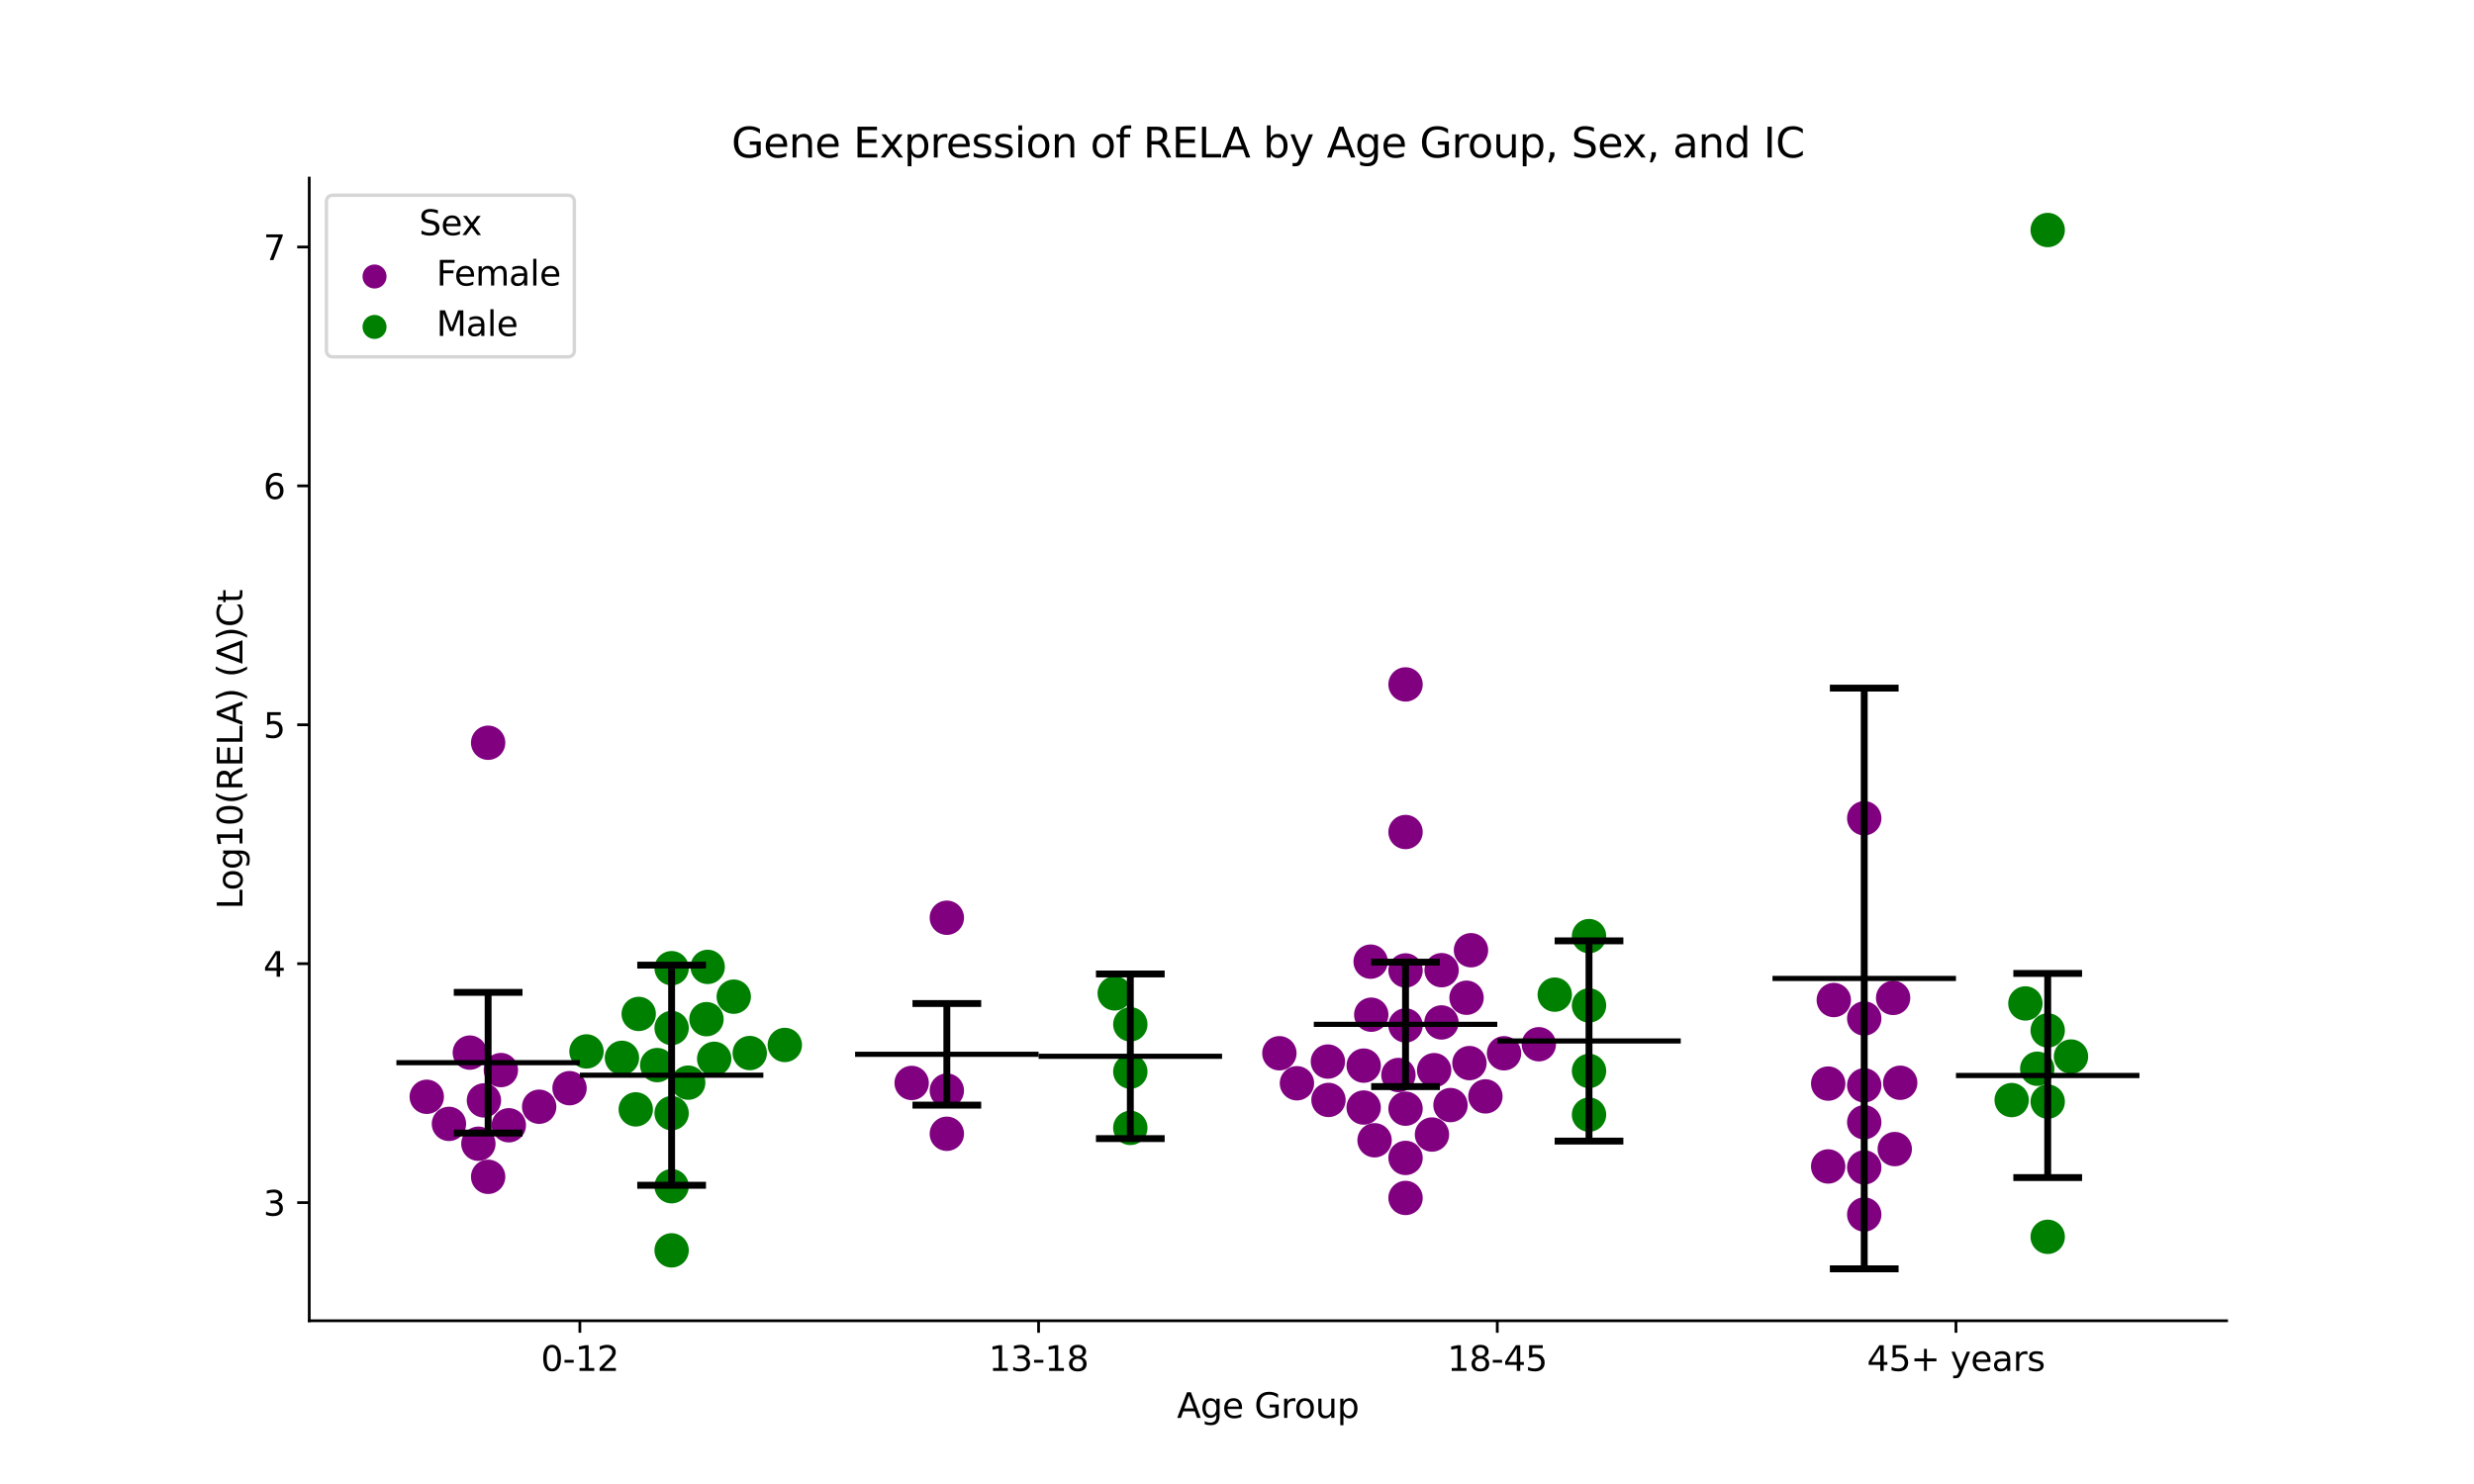 <?xml version="1.0" encoding="utf-8" standalone="no"?>
<!DOCTYPE svg PUBLIC "-//W3C//DTD SVG 1.1//EN"
  "http://www.w3.org/Graphics/SVG/1.1/DTD/svg11.dtd">
<svg xmlns:xlink="http://www.w3.org/1999/xlink" width="720pt" height="432pt" viewBox="0 0 720 432" xmlns="http://www.w3.org/2000/svg" version="1.1">
 <defs>
  <style type="text/css">*{stroke-linejoin: round; stroke-linecap: butt}</style>
 </defs>
 <g id="figure_1">
  <g id="patch_1">
   <path d="M 0 432 
L 720 432 
L 720 0 
L 0 0 
z
" style="fill: #ffffff"/>
  </g>
  <g id="axes_1">
   <g id="patch_2">
    <path d="M 90 384.48 
L 648 384.48 
L 648 51.84 
L 90 51.84 
z
" style="fill: #ffffff"/>
   </g>
   <g id="PathCollection_1">
    <defs>
     <path id="C0_0_d3549aa24e" d="M 0 5 
C 1.326 5 2.598 4.473 3.536 3.536 
C 4.473 2.598 5 1.326 5 -0 
C 5 -1.326 4.473 -2.598 3.536 -3.536 
C 2.598 -4.473 1.326 -5 0 -5 
C -1.326 -5 -2.598 -4.473 -3.536 -3.536 
C -4.473 -2.598 -5 -1.326 -5 0 
C -5 1.326 -4.473 2.598 -3.536 3.536 
C -2.598 4.473 -1.326 5 0 5 
z
"/>
    </defs>
    <g clip-path="url(#pdb9c1fa9a7)">
     <use xlink:href="#C0_0_d3549aa24e" x="165.75" y="316.772" style="fill: #800080"/>
    </g>
    <g clip-path="url(#pdb9c1fa9a7)">
     <use xlink:href="#C0_0_d3549aa24e" x="145.77" y="311.506" style="fill: #800080"/>
    </g>
    <g clip-path="url(#pdb9c1fa9a7)">
     <use xlink:href="#C0_0_d3549aa24e" x="139.222" y="332.949" style="fill: #800080"/>
    </g>
    <g clip-path="url(#pdb9c1fa9a7)">
     <use xlink:href="#C0_0_d3549aa24e" x="156.913" y="322.173" style="fill: #800080"/>
    </g>
    <g clip-path="url(#pdb9c1fa9a7)">
     <use xlink:href="#C0_0_d3549aa24e" x="148.077" y="327.575" style="fill: #800080"/>
    </g>
    <g clip-path="url(#pdb9c1fa9a7)">
     <use xlink:href="#C0_0_d3549aa24e" x="130.654" y="327.167" style="fill: #800080"/>
    </g>
    <g clip-path="url(#pdb9c1fa9a7)">
     <use xlink:href="#C0_0_d3549aa24e" x="142.062" y="216.216" style="fill: #800080"/>
    </g>
    <g clip-path="url(#pdb9c1fa9a7)">
     <use xlink:href="#C0_0_d3549aa24e" x="136.727" y="306.424" style="fill: #800080"/>
    </g>
    <g clip-path="url(#pdb9c1fa9a7)">
     <use xlink:href="#C0_0_d3549aa24e" x="142.062" y="342.576" style="fill: #800080"/>
    </g>
    <g clip-path="url(#pdb9c1fa9a7)">
     <use xlink:href="#C0_0_d3549aa24e" x="140.836" y="320.333" style="fill: #800080"/>
    </g>
    <g clip-path="url(#pdb9c1fa9a7)">
     <use xlink:href="#C0_0_d3549aa24e" x="124.198" y="319.281" style="fill: #800080"/>
    </g>
   </g>
   <g id="PathCollection_2">
    <defs>
     <path id="C1_0_2bdab59762" d="M 0 5 
C 1.326 5 2.598 4.473 3.536 3.536 
C 4.473 2.598 5 1.326 5 -0 
C 5 -1.326 4.473 -2.598 3.536 -3.536 
C 2.598 -4.473 1.326 -5 0 -5 
C -1.326 -5 -2.598 -4.473 -3.536 -3.536 
C -4.473 -2.598 -5 -1.326 -5 0 
C -5 1.326 -4.473 2.598 -3.536 3.536 
C -2.598 4.473 -1.326 5 0 5 
z
"/>
    </defs>
    <g clip-path="url(#pdb9c1fa9a7)">
     <use xlink:href="#C1_0_2bdab59762" x="218.199" y="306.55" style="fill: #008000"/>
    </g>
    <g clip-path="url(#pdb9c1fa9a7)">
     <use xlink:href="#C1_0_2bdab59762" x="205.606" y="296.686" style="fill: #008000"/>
    </g>
    <g clip-path="url(#pdb9c1fa9a7)">
     <use xlink:href="#C1_0_2bdab59762" x="195.459" y="345.312" style="fill: #008000"/>
    </g>
    <g clip-path="url(#pdb9c1fa9a7)">
     <use xlink:href="#C1_0_2bdab59762" x="195.459" y="324.048" style="fill: #008000"/>
    </g>
    <g clip-path="url(#pdb9c1fa9a7)">
     <use xlink:href="#C1_0_2bdab59762" x="200.287" y="315.167" style="fill: #008000"/>
    </g>
    <g clip-path="url(#pdb9c1fa9a7)">
     <use xlink:href="#C1_0_2bdab59762" x="205.952" y="281.47" style="fill: #008000"/>
    </g>
    <g clip-path="url(#pdb9c1fa9a7)">
     <use xlink:href="#C1_0_2bdab59762" x="207.848" y="308.228" style="fill: #008000"/>
    </g>
    <g clip-path="url(#pdb9c1fa9a7)">
     <use xlink:href="#C1_0_2bdab59762" x="195.459" y="281.849" style="fill: #008000"/>
    </g>
    <g clip-path="url(#pdb9c1fa9a7)">
     <use xlink:href="#C1_0_2bdab59762" x="195.459" y="363.986" style="fill: #008000"/>
    </g>
    <g clip-path="url(#pdb9c1fa9a7)">
     <use xlink:href="#C1_0_2bdab59762" x="213.541" y="290.138" style="fill: #008000"/>
    </g>
    <g clip-path="url(#pdb9c1fa9a7)">
     <use xlink:href="#C1_0_2bdab59762" x="185.023" y="322.946" style="fill: #008000"/>
    </g>
    <g clip-path="url(#pdb9c1fa9a7)">
     <use xlink:href="#C1_0_2bdab59762" x="185.882" y="295.162" style="fill: #008000"/>
    </g>
    <g clip-path="url(#pdb9c1fa9a7)">
     <use xlink:href="#C1_0_2bdab59762" x="191.263" y="310.056" style="fill: #008000"/>
    </g>
    <g clip-path="url(#pdb9c1fa9a7)">
     <use xlink:href="#C1_0_2bdab59762" x="228.404" y="304.196" style="fill: #008000"/>
    </g>
    <g clip-path="url(#pdb9c1fa9a7)">
     <use xlink:href="#C1_0_2bdab59762" x="195.459" y="299.26" style="fill: #008000"/>
    </g>
    <g clip-path="url(#pdb9c1fa9a7)">
     <use xlink:href="#C1_0_2bdab59762" x="181" y="307.941" style="fill: #008000"/>
    </g>
    <g clip-path="url(#pdb9c1fa9a7)">
     <use xlink:href="#C1_0_2bdab59762" x="170.684" y="306.079" style="fill: #008000"/>
    </g>
   </g>
   <g id="PathCollection_3">
    <defs>
     <path id="C2_0_cf6d62b560" d="M 0 5 
C 1.326 5 2.598 4.473 3.536 3.536 
C 4.473 2.598 5 1.326 5 -0 
C 5 -1.326 4.473 -2.598 3.536 -3.536 
C 2.598 -4.473 1.326 -5 0 -5 
C -1.326 -5 -2.598 -4.473 -3.536 -3.536 
C -4.473 -2.598 -5 -1.326 -5 0 
C -5 1.326 -4.473 2.598 -3.536 3.536 
C -2.598 4.473 -1.326 5 0 5 
z
"/>
    </defs>
    <g clip-path="url(#pdb9c1fa9a7)">
     <use xlink:href="#C2_0_cf6d62b560" x="275.555" y="330.052" style="fill: #800080"/>
    </g>
    <g clip-path="url(#pdb9c1fa9a7)">
     <use xlink:href="#C2_0_cf6d62b560" x="265.318" y="315.255" style="fill: #800080"/>
    </g>
    <g clip-path="url(#pdb9c1fa9a7)">
     <use xlink:href="#C2_0_cf6d62b560" x="275.555" y="267.161" style="fill: #800080"/>
    </g>
    <g clip-path="url(#pdb9c1fa9a7)">
     <use xlink:href="#C2_0_cf6d62b560" x="275.555" y="317.478" style="fill: #800080"/>
    </g>
   </g>
   <g id="PathCollection_4">
    <defs>
     <path id="C3_0_934d77b784" d="M 0 5 
C 1.326 5 2.598 4.473 3.536 3.536 
C 4.473 2.598 5 1.326 5 -0 
C 5 -1.326 4.473 -2.598 3.536 -3.536 
C 2.598 -4.473 1.326 -5 0 -5 
C -1.326 -5 -2.598 -4.473 -3.536 -3.536 
C -4.473 -2.598 -5 -1.326 -5 0 
C -5 1.326 -4.473 2.598 -3.536 3.536 
C -2.598 4.473 -1.326 5 0 5 
z
"/>
    </defs>
    <g clip-path="url(#pdb9c1fa9a7)">
     <use xlink:href="#C3_0_934d77b784" x="328.952" y="328.337" style="fill: #008000"/>
    </g>
    <g clip-path="url(#pdb9c1fa9a7)">
     <use xlink:href="#C3_0_934d77b784" x="328.952" y="311.958" style="fill: #008000"/>
    </g>
    <g clip-path="url(#pdb9c1fa9a7)">
     <use xlink:href="#C3_0_934d77b784" x="324.413" y="289.175" style="fill: #008000"/>
    </g>
    <g clip-path="url(#pdb9c1fa9a7)">
     <use xlink:href="#C3_0_934d77b784" x="328.952" y="298.192" style="fill: #008000"/>
    </g>
   </g>
   <g id="PathCollection_5">
    <defs>
     <path id="C4_0_4a7f55fa44" d="M 0 5 
C 1.326 5 2.598 4.473 3.536 3.536 
C 4.473 2.598 5 1.326 5 -0 
C 5 -1.326 4.473 -2.598 3.536 -3.536 
C 2.598 -4.473 1.326 -5 0 -5 
C -1.326 -5 -2.598 -4.473 -3.536 -3.536 
C -4.473 -2.598 -5 -1.326 -5 0 
C -5 1.326 -4.473 2.598 -3.536 3.536 
C -2.598 4.473 -1.326 5 0 5 
z
"/>
    </defs>
    <g clip-path="url(#pdb9c1fa9a7)">
     <use xlink:href="#C4_0_4a7f55fa44" x="417.372" y="311.533" style="fill: #800080"/>
    </g>
    <g clip-path="url(#pdb9c1fa9a7)">
     <use xlink:href="#C4_0_4a7f55fa44" x="419.508" y="297.638" style="fill: #800080"/>
    </g>
    <g clip-path="url(#pdb9c1fa9a7)">
     <use xlink:href="#C4_0_4a7f55fa44" x="427.647" y="309.474" style="fill: #800080"/>
    </g>
    <g clip-path="url(#pdb9c1fa9a7)">
     <use xlink:href="#C4_0_4a7f55fa44" x="428.098" y="276.62" style="fill: #800080"/>
    </g>
    <g clip-path="url(#pdb9c1fa9a7)">
     <use xlink:href="#C4_0_4a7f55fa44" x="426.805" y="290.447" style="fill: #800080"/>
    </g>
    <g clip-path="url(#pdb9c1fa9a7)">
     <use xlink:href="#C4_0_4a7f55fa44" x="409.048" y="282.502" style="fill: #800080"/>
    </g>
    <g clip-path="url(#pdb9c1fa9a7)">
     <use xlink:href="#C4_0_4a7f55fa44" x="398.898" y="279.943" style="fill: #800080"/>
    </g>
    <g clip-path="url(#pdb9c1fa9a7)">
     <use xlink:href="#C4_0_4a7f55fa44" x="447.84" y="303.989" style="fill: #800080"/>
    </g>
    <g clip-path="url(#pdb9c1fa9a7)">
     <use xlink:href="#C4_0_4a7f55fa44" x="399.074" y="295.383" style="fill: #800080"/>
    </g>
    <g clip-path="url(#pdb9c1fa9a7)">
     <use xlink:href="#C4_0_4a7f55fa44" x="409.048" y="298.51" style="fill: #800080"/>
    </g>
    <g clip-path="url(#pdb9c1fa9a7)">
     <use xlink:href="#C4_0_4a7f55fa44" x="419.548" y="282.425" style="fill: #800080"/>
    </g>
    <g clip-path="url(#pdb9c1fa9a7)">
     <use xlink:href="#C4_0_4a7f55fa44" x="437.709" y="306.615" style="fill: #800080"/>
    </g>
    <g clip-path="url(#pdb9c1fa9a7)">
     <use xlink:href="#C4_0_4a7f55fa44" x="416.74" y="330.271" style="fill: #800080"/>
    </g>
    <g clip-path="url(#pdb9c1fa9a7)">
     <use xlink:href="#C4_0_4a7f55fa44" x="386.623" y="320.198" style="fill: #800080"/>
    </g>
    <g clip-path="url(#pdb9c1fa9a7)">
     <use xlink:href="#C4_0_4a7f55fa44" x="372.334" y="306.609" style="fill: #800080"/>
    </g>
    <g clip-path="url(#pdb9c1fa9a7)">
     <use xlink:href="#C4_0_4a7f55fa44" x="409.048" y="348.728" style="fill: #800080"/>
    </g>
    <g clip-path="url(#pdb9c1fa9a7)">
     <use xlink:href="#C4_0_4a7f55fa44" x="422.134" y="321.692" style="fill: #800080"/>
    </g>
    <g clip-path="url(#pdb9c1fa9a7)">
     <use xlink:href="#C4_0_4a7f55fa44" x="400.037" y="331.944" style="fill: #800080"/>
    </g>
    <g clip-path="url(#pdb9c1fa9a7)">
     <use xlink:href="#C4_0_4a7f55fa44" x="377.442" y="315.346" style="fill: #800080"/>
    </g>
    <g clip-path="url(#pdb9c1fa9a7)">
     <use xlink:href="#C4_0_4a7f55fa44" x="396.876" y="310.21" style="fill: #800080"/>
    </g>
    <g clip-path="url(#pdb9c1fa9a7)">
     <use xlink:href="#C4_0_4a7f55fa44" x="409.048" y="242.206" style="fill: #800080"/>
    </g>
    <g clip-path="url(#pdb9c1fa9a7)">
     <use xlink:href="#C4_0_4a7f55fa44" x="409.048" y="322.746" style="fill: #800080"/>
    </g>
    <g clip-path="url(#pdb9c1fa9a7)">
     <use xlink:href="#C4_0_4a7f55fa44" x="406.977" y="312.942" style="fill: #800080"/>
    </g>
    <g clip-path="url(#pdb9c1fa9a7)">
     <use xlink:href="#C4_0_4a7f55fa44" x="409.048" y="337.078" style="fill: #800080"/>
    </g>
    <g clip-path="url(#pdb9c1fa9a7)">
     <use xlink:href="#C4_0_4a7f55fa44" x="386.45" y="309.029" style="fill: #800080"/>
    </g>
    <g clip-path="url(#pdb9c1fa9a7)">
     <use xlink:href="#C4_0_4a7f55fa44" x="396.863" y="322.412" style="fill: #800080"/>
    </g>
    <g clip-path="url(#pdb9c1fa9a7)">
     <use xlink:href="#C4_0_4a7f55fa44" x="432.293" y="319.163" style="fill: #800080"/>
    </g>
    <g clip-path="url(#pdb9c1fa9a7)">
     <use xlink:href="#C4_0_4a7f55fa44" x="409.048" y="199.238" style="fill: #800080"/>
    </g>
   </g>
   <g id="PathCollection_6">
    <defs>
     <path id="C5_0_2d52d468bc" d="M 0 5 
C 1.326 5 2.598 4.473 3.536 3.536 
C 4.473 2.598 5 1.326 5 -0 
C 5 -1.326 4.473 -2.598 3.536 -3.536 
C 2.598 -4.473 1.326 -5 0 -5 
C -1.326 -5 -2.598 -4.473 -3.536 -3.536 
C -4.473 -2.598 -5 -1.326 -5 0 
C -5 1.326 -4.473 2.598 -3.536 3.536 
C -2.598 4.473 -1.326 5 0 5 
z
"/>
    </defs>
    <g clip-path="url(#pdb9c1fa9a7)">
     <use xlink:href="#C5_0_2d52d468bc" x="452.478" y="289.546" style="fill: #008000"/>
    </g>
    <g clip-path="url(#pdb9c1fa9a7)">
     <use xlink:href="#C5_0_2d52d468bc" x="462.445" y="324.482" style="fill: #008000"/>
    </g>
    <g clip-path="url(#pdb9c1fa9a7)">
     <use xlink:href="#C5_0_2d52d468bc" x="462.445" y="292.69" style="fill: #008000"/>
    </g>
    <g clip-path="url(#pdb9c1fa9a7)">
     <use xlink:href="#C5_0_2d52d468bc" x="462.445" y="311.761" style="fill: #008000"/>
    </g>
    <g clip-path="url(#pdb9c1fa9a7)">
     <use xlink:href="#C5_0_2d52d468bc" x="462.445" y="272.505" style="fill: #008000"/>
    </g>
   </g>
   <g id="PathCollection_7">
    <defs>
     <path id="C6_0_60f9e2c5bb" d="M 0 5 
C 1.326 5 2.598 4.473 3.536 3.536 
C 4.473 2.598 5 1.326 5 -0 
C 5 -1.326 4.473 -2.598 3.536 -3.536 
C 2.598 -4.473 1.326 -5 0 -5 
C -1.326 -5 -2.598 -4.473 -3.536 -3.536 
C -4.473 -2.598 -5 -1.326 -5 0 
C -5 1.326 -4.473 2.598 -3.536 3.536 
C -2.598 4.473 -1.326 5 0 5 
z
"/>
    </defs>
    <g clip-path="url(#pdb9c1fa9a7)">
     <use xlink:href="#C6_0_60f9e2c5bb" x="553.011" y="315.199" style="fill: #800080"/>
    </g>
    <g clip-path="url(#pdb9c1fa9a7)">
     <use xlink:href="#C6_0_60f9e2c5bb" x="542.541" y="326.697" style="fill: #800080"/>
    </g>
    <g clip-path="url(#pdb9c1fa9a7)">
     <use xlink:href="#C6_0_60f9e2c5bb" x="542.541" y="296.482" style="fill: #800080"/>
    </g>
    <g clip-path="url(#pdb9c1fa9a7)">
     <use xlink:href="#C6_0_60f9e2c5bb" x="550.95" y="290.494" style="fill: #800080"/>
    </g>
    <g clip-path="url(#pdb9c1fa9a7)">
     <use xlink:href="#C6_0_60f9e2c5bb" x="542.541" y="238.192" style="fill: #800080"/>
    </g>
    <g clip-path="url(#pdb9c1fa9a7)">
     <use xlink:href="#C6_0_60f9e2c5bb" x="542.541" y="315.947" style="fill: #800080"/>
    </g>
    <g clip-path="url(#pdb9c1fa9a7)">
     <use xlink:href="#C6_0_60f9e2c5bb" x="542.541" y="339.835" style="fill: #800080"/>
    </g>
    <g clip-path="url(#pdb9c1fa9a7)">
     <use xlink:href="#C6_0_60f9e2c5bb" x="532.045" y="339.559" style="fill: #800080"/>
    </g>
    <g clip-path="url(#pdb9c1fa9a7)">
     <use xlink:href="#C6_0_60f9e2c5bb" x="551.425" y="334.505" style="fill: #800080"/>
    </g>
    <g clip-path="url(#pdb9c1fa9a7)">
     <use xlink:href="#C6_0_60f9e2c5bb" x="542.541" y="353.55" style="fill: #800080"/>
    </g>
    <g clip-path="url(#pdb9c1fa9a7)">
     <use xlink:href="#C6_0_60f9e2c5bb" x="532.054" y="315.439" style="fill: #800080"/>
    </g>
    <g clip-path="url(#pdb9c1fa9a7)">
     <use xlink:href="#C6_0_60f9e2c5bb" x="533.682" y="291.113" style="fill: #800080"/>
    </g>
   </g>
   <g id="PathCollection_8">
    <defs>
     <path id="C7_0_7514f54964" d="M 0 5 
C 1.326 5 2.598 4.473 3.536 3.536 
C 4.473 2.598 5 1.326 5 -0 
C 5 -1.326 4.473 -2.598 3.536 -3.536 
C 2.598 -4.473 1.326 -5 0 -5 
C -1.326 -5 -2.598 -4.473 -3.536 -3.536 
C -4.473 -2.598 -5 -1.326 -5 0 
C -5 1.326 -4.473 2.598 -3.536 3.536 
C -2.598 4.473 -1.326 5 0 5 
z
"/>
    </defs>
    <g clip-path="url(#pdb9c1fa9a7)">
     <use xlink:href="#C7_0_7514f54964" x="595.938" y="360.047" style="fill: #008000"/>
    </g>
    <g clip-path="url(#pdb9c1fa9a7)">
     <use xlink:href="#C7_0_7514f54964" x="585.448" y="320.239" style="fill: #008000"/>
    </g>
    <g clip-path="url(#pdb9c1fa9a7)">
     <use xlink:href="#C7_0_7514f54964" x="592.896" y="311.118" style="fill: #008000"/>
    </g>
    <g clip-path="url(#pdb9c1fa9a7)">
     <use xlink:href="#C7_0_7514f54964" x="595.938" y="320.689" style="fill: #008000"/>
    </g>
    <g clip-path="url(#pdb9c1fa9a7)">
     <use xlink:href="#C7_0_7514f54964" x="589.441" y="292.106" style="fill: #008000"/>
    </g>
    <g clip-path="url(#pdb9c1fa9a7)">
     <use xlink:href="#C7_0_7514f54964" x="595.938" y="299.962" style="fill: #008000"/>
    </g>
    <g clip-path="url(#pdb9c1fa9a7)">
     <use xlink:href="#C7_0_7514f54964" x="595.938" y="66.96" style="fill: #008000"/>
    </g>
    <g clip-path="url(#pdb9c1fa9a7)">
     <use xlink:href="#C7_0_7514f54964" x="602.711" y="307.567" style="fill: #008000"/>
    </g>
   </g>
   <g id="PathCollection_9"/>
   <g id="PathCollection_10"/>
   <g id="matplotlib.axis_1">
    <g id="xtick_1">
     <g id="line2d_1">
      <defs>
       <path id="mae1b77e6b1" d="M 0 0 
L 0 3.5 
" style="stroke: #000000; stroke-width: 0.8"/>
      </defs>
      <g>
       <use xlink:href="#mae1b77e6b1" x="168.761" y="384.48" style="stroke: #000000; stroke-width: 0.8"/>
      </g>
     </g>
     <g id="text_1">
      <!-- 0-12 -->
      <g transform="translate(157.413 399.078) scale(0.1 -0.1)">
       <defs>
        <path id="DejaVuSans-30" d="M 2034 4250 
Q 1547 4250 1301 3770 
Q 1056 3291 1056 2328 
Q 1056 1369 1301 889 
Q 1547 409 2034 409 
Q 2525 409 2770 889 
Q 3016 1369 3016 2328 
Q 3016 3291 2770 3770 
Q 2525 4250 2034 4250 
z
M 2034 4750 
Q 2819 4750 3233 4129 
Q 3647 3509 3647 2328 
Q 3647 1150 3233 529 
Q 2819 -91 2034 -91 
Q 1250 -91 836 529 
Q 422 1150 422 2328 
Q 422 3509 836 4129 
Q 1250 4750 2034 4750 
z
" transform="scale(0.016)"/>
        <path id="DejaVuSans-2d" d="M 313 2009 
L 1997 2009 
L 1997 1497 
L 313 1497 
L 313 2009 
z
" transform="scale(0.016)"/>
        <path id="DejaVuSans-31" d="M 794 531 
L 1825 531 
L 1825 4091 
L 703 3866 
L 703 4441 
L 1819 4666 
L 2450 4666 
L 2450 531 
L 3481 531 
L 3481 0 
L 794 0 
L 794 531 
z
" transform="scale(0.016)"/>
        <path id="DejaVuSans-32" d="M 1228 531 
L 3431 531 
L 3431 0 
L 469 0 
L 469 531 
Q 828 903 1448 1529 
Q 2069 2156 2228 2338 
Q 2531 2678 2651 2914 
Q 2772 3150 2772 3378 
Q 2772 3750 2511 3984 
Q 2250 4219 1831 4219 
Q 1534 4219 1204 4116 
Q 875 4013 500 3803 
L 500 4441 
Q 881 4594 1212 4672 
Q 1544 4750 1819 4750 
Q 2544 4750 2975 4387 
Q 3406 4025 3406 3419 
Q 3406 3131 3298 2873 
Q 3191 2616 2906 2266 
Q 2828 2175 2409 1742 
Q 1991 1309 1228 531 
z
" transform="scale(0.016)"/>
       </defs>
       <use xlink:href="#DejaVuSans-30"/>
       <use xlink:href="#DejaVuSans-2d" x="63.623"/>
       <use xlink:href="#DejaVuSans-31" x="99.707"/>
       <use xlink:href="#DejaVuSans-32" x="163.33"/>
      </g>
     </g>
    </g>
    <g id="xtick_2">
     <g id="line2d_2">
      <g>
       <use xlink:href="#mae1b77e6b1" x="302.254" y="384.48" style="stroke: #000000; stroke-width: 0.8"/>
      </g>
     </g>
     <g id="text_2">
      <!-- 13-18 -->
      <g transform="translate(287.725 399.078) scale(0.1 -0.1)">
       <defs>
        <path id="DejaVuSans-33" d="M 2597 2516 
Q 3050 2419 3304 2112 
Q 3559 1806 3559 1356 
Q 3559 666 3084 287 
Q 2609 -91 1734 -91 
Q 1441 -91 1130 -33 
Q 819 25 488 141 
L 488 750 
Q 750 597 1062 519 
Q 1375 441 1716 441 
Q 2309 441 2620 675 
Q 2931 909 2931 1356 
Q 2931 1769 2642 2001 
Q 2353 2234 1838 2234 
L 1294 2234 
L 1294 2753 
L 1863 2753 
Q 2328 2753 2575 2939 
Q 2822 3125 2822 3475 
Q 2822 3834 2567 4026 
Q 2313 4219 1838 4219 
Q 1578 4219 1281 4162 
Q 984 4106 628 3988 
L 628 4550 
Q 988 4650 1302 4700 
Q 1616 4750 1894 4750 
Q 2613 4750 3031 4423 
Q 3450 4097 3450 3541 
Q 3450 3153 3228 2886 
Q 3006 2619 2597 2516 
z
" transform="scale(0.016)"/>
        <path id="DejaVuSans-38" d="M 2034 2216 
Q 1584 2216 1326 1975 
Q 1069 1734 1069 1313 
Q 1069 891 1326 650 
Q 1584 409 2034 409 
Q 2484 409 2743 651 
Q 3003 894 3003 1313 
Q 3003 1734 2745 1975 
Q 2488 2216 2034 2216 
z
M 1403 2484 
Q 997 2584 770 2862 
Q 544 3141 544 3541 
Q 544 4100 942 4425 
Q 1341 4750 2034 4750 
Q 2731 4750 3128 4425 
Q 3525 4100 3525 3541 
Q 3525 3141 3298 2862 
Q 3072 2584 2669 2484 
Q 3125 2378 3379 2068 
Q 3634 1759 3634 1313 
Q 3634 634 3220 271 
Q 2806 -91 2034 -91 
Q 1263 -91 848 271 
Q 434 634 434 1313 
Q 434 1759 690 2068 
Q 947 2378 1403 2484 
z
M 1172 3481 
Q 1172 3119 1398 2916 
Q 1625 2713 2034 2713 
Q 2441 2713 2670 2916 
Q 2900 3119 2900 3481 
Q 2900 3844 2670 4047 
Q 2441 4250 2034 4250 
Q 1625 4250 1398 4047 
Q 1172 3844 1172 3481 
z
" transform="scale(0.016)"/>
       </defs>
       <use xlink:href="#DejaVuSans-31"/>
       <use xlink:href="#DejaVuSans-33" x="63.623"/>
       <use xlink:href="#DejaVuSans-2d" x="127.246"/>
       <use xlink:href="#DejaVuSans-31" x="163.33"/>
       <use xlink:href="#DejaVuSans-38" x="226.953"/>
      </g>
     </g>
    </g>
    <g id="xtick_3">
     <g id="line2d_3">
      <g>
       <use xlink:href="#mae1b77e6b1" x="435.746" y="384.48" style="stroke: #000000; stroke-width: 0.8"/>
      </g>
     </g>
     <g id="text_3">
      <!-- 18-45 -->
      <g transform="translate(421.218 399.078) scale(0.1 -0.1)">
       <defs>
        <path id="DejaVuSans-34" d="M 2419 4116 
L 825 1625 
L 2419 1625 
L 2419 4116 
z
M 2253 4666 
L 3047 4666 
L 3047 1625 
L 3713 1625 
L 3713 1100 
L 3047 1100 
L 3047 0 
L 2419 0 
L 2419 1100 
L 313 1100 
L 313 1709 
L 2253 4666 
z
" transform="scale(0.016)"/>
        <path id="DejaVuSans-35" d="M 691 4666 
L 3169 4666 
L 3169 4134 
L 1269 4134 
L 1269 2991 
Q 1406 3038 1543 3061 
Q 1681 3084 1819 3084 
Q 2600 3084 3056 2656 
Q 3513 2228 3513 1497 
Q 3513 744 3044 326 
Q 2575 -91 1722 -91 
Q 1428 -91 1123 -41 
Q 819 9 494 109 
L 494 744 
Q 775 591 1075 516 
Q 1375 441 1709 441 
Q 2250 441 2565 725 
Q 2881 1009 2881 1497 
Q 2881 1984 2565 2268 
Q 2250 2553 1709 2553 
Q 1456 2553 1204 2497 
Q 953 2441 691 2322 
L 691 4666 
z
" transform="scale(0.016)"/>
       </defs>
       <use xlink:href="#DejaVuSans-31"/>
       <use xlink:href="#DejaVuSans-38" x="63.623"/>
       <use xlink:href="#DejaVuSans-2d" x="127.246"/>
       <use xlink:href="#DejaVuSans-34" x="163.33"/>
       <use xlink:href="#DejaVuSans-35" x="226.953"/>
      </g>
     </g>
    </g>
    <g id="xtick_4">
     <g id="line2d_4">
      <g>
       <use xlink:href="#mae1b77e6b1" x="569.239" y="384.48" style="stroke: #000000; stroke-width: 0.8"/>
      </g>
     </g>
     <g id="text_4">
      <!-- 45+ years -->
      <g transform="translate(543.338 399.078) scale(0.1 -0.1)">
       <defs>
        <path id="DejaVuSans-2b" d="M 2944 4013 
L 2944 2272 
L 4684 2272 
L 4684 1741 
L 2944 1741 
L 2944 0 
L 2419 0 
L 2419 1741 
L 678 1741 
L 678 2272 
L 2419 2272 
L 2419 4013 
L 2944 4013 
z
" transform="scale(0.016)"/>
        <path id="DejaVuSans-20" transform="scale(0.016)"/>
        <path id="DejaVuSans-79" d="M 2059 -325 
Q 1816 -950 1584 -1140 
Q 1353 -1331 966 -1331 
L 506 -1331 
L 506 -850 
L 844 -850 
Q 1081 -850 1212 -737 
Q 1344 -625 1503 -206 
L 1606 56 
L 191 3500 
L 800 3500 
L 1894 763 
L 2988 3500 
L 3597 3500 
L 2059 -325 
z
" transform="scale(0.016)"/>
        <path id="DejaVuSans-65" d="M 3597 1894 
L 3597 1613 
L 953 1613 
Q 991 1019 1311 708 
Q 1631 397 2203 397 
Q 2534 397 2845 478 
Q 3156 559 3463 722 
L 3463 178 
Q 3153 47 2828 -22 
Q 2503 -91 2169 -91 
Q 1331 -91 842 396 
Q 353 884 353 1716 
Q 353 2575 817 3079 
Q 1281 3584 2069 3584 
Q 2775 3584 3186 3129 
Q 3597 2675 3597 1894 
z
M 3022 2063 
Q 3016 2534 2758 2815 
Q 2500 3097 2075 3097 
Q 1594 3097 1305 2825 
Q 1016 2553 972 2059 
L 3022 2063 
z
" transform="scale(0.016)"/>
        <path id="DejaVuSans-61" d="M 2194 1759 
Q 1497 1759 1228 1600 
Q 959 1441 959 1056 
Q 959 750 1161 570 
Q 1363 391 1709 391 
Q 2188 391 2477 730 
Q 2766 1069 2766 1631 
L 2766 1759 
L 2194 1759 
z
M 3341 1997 
L 3341 0 
L 2766 0 
L 2766 531 
Q 2569 213 2275 61 
Q 1981 -91 1556 -91 
Q 1019 -91 701 211 
Q 384 513 384 1019 
Q 384 1609 779 1909 
Q 1175 2209 1959 2209 
L 2766 2209 
L 2766 2266 
Q 2766 2663 2505 2880 
Q 2244 3097 1772 3097 
Q 1472 3097 1187 3025 
Q 903 2953 641 2809 
L 641 3341 
Q 956 3463 1253 3523 
Q 1550 3584 1831 3584 
Q 2591 3584 2966 3190 
Q 3341 2797 3341 1997 
z
" transform="scale(0.016)"/>
        <path id="DejaVuSans-72" d="M 2631 2963 
Q 2534 3019 2420 3045 
Q 2306 3072 2169 3072 
Q 1681 3072 1420 2755 
Q 1159 2438 1159 1844 
L 1159 0 
L 581 0 
L 581 3500 
L 1159 3500 
L 1159 2956 
Q 1341 3275 1631 3429 
Q 1922 3584 2338 3584 
Q 2397 3584 2469 3576 
Q 2541 3569 2628 3553 
L 2631 2963 
z
" transform="scale(0.016)"/>
        <path id="DejaVuSans-73" d="M 2834 3397 
L 2834 2853 
Q 2591 2978 2328 3040 
Q 2066 3103 1784 3103 
Q 1356 3103 1142 2972 
Q 928 2841 928 2578 
Q 928 2378 1081 2264 
Q 1234 2150 1697 2047 
L 1894 2003 
Q 2506 1872 2764 1633 
Q 3022 1394 3022 966 
Q 3022 478 2636 193 
Q 2250 -91 1575 -91 
Q 1294 -91 989 -36 
Q 684 19 347 128 
L 347 722 
Q 666 556 975 473 
Q 1284 391 1588 391 
Q 1994 391 2212 530 
Q 2431 669 2431 922 
Q 2431 1156 2273 1281 
Q 2116 1406 1581 1522 
L 1381 1569 
Q 847 1681 609 1914 
Q 372 2147 372 2553 
Q 372 3047 722 3315 
Q 1072 3584 1716 3584 
Q 2034 3584 2315 3537 
Q 2597 3491 2834 3397 
z
" transform="scale(0.016)"/>
       </defs>
       <use xlink:href="#DejaVuSans-34"/>
       <use xlink:href="#DejaVuSans-35" x="63.623"/>
       <use xlink:href="#DejaVuSans-2b" x="127.246"/>
       <use xlink:href="#DejaVuSans-20" x="211.035"/>
       <use xlink:href="#DejaVuSans-79" x="242.822"/>
       <use xlink:href="#DejaVuSans-65" x="302.002"/>
       <use xlink:href="#DejaVuSans-61" x="363.525"/>
       <use xlink:href="#DejaVuSans-72" x="424.805"/>
       <use xlink:href="#DejaVuSans-73" x="465.918"/>
      </g>
     </g>
    </g>
    <g id="text_5">
     <!-- Age Group -->
     <g transform="translate(342.52 412.757) scale(0.1 -0.1)">
      <defs>
       <path id="DejaVuSans-41" d="M 2188 4044 
L 1331 1722 
L 3047 1722 
L 2188 4044 
z
M 1831 4666 
L 2547 4666 
L 4325 0 
L 3669 0 
L 3244 1197 
L 1141 1197 
L 716 0 
L 50 0 
L 1831 4666 
z
" transform="scale(0.016)"/>
       <path id="DejaVuSans-67" d="M 2906 1791 
Q 2906 2416 2648 2759 
Q 2391 3103 1925 3103 
Q 1463 3103 1205 2759 
Q 947 2416 947 1791 
Q 947 1169 1205 825 
Q 1463 481 1925 481 
Q 2391 481 2648 825 
Q 2906 1169 2906 1791 
z
M 3481 434 
Q 3481 -459 3084 -895 
Q 2688 -1331 1869 -1331 
Q 1566 -1331 1297 -1286 
Q 1028 -1241 775 -1147 
L 775 -588 
Q 1028 -725 1275 -790 
Q 1522 -856 1778 -856 
Q 2344 -856 2625 -561 
Q 2906 -266 2906 331 
L 2906 616 
Q 2728 306 2450 153 
Q 2172 0 1784 0 
Q 1141 0 747 490 
Q 353 981 353 1791 
Q 353 2603 747 3093 
Q 1141 3584 1784 3584 
Q 2172 3584 2450 3431 
Q 2728 3278 2906 2969 
L 2906 3500 
L 3481 3500 
L 3481 434 
z
" transform="scale(0.016)"/>
       <path id="DejaVuSans-47" d="M 3809 666 
L 3809 1919 
L 2778 1919 
L 2778 2438 
L 4434 2438 
L 4434 434 
Q 4069 175 3628 42 
Q 3188 -91 2688 -91 
Q 1594 -91 976 548 
Q 359 1188 359 2328 
Q 359 3472 976 4111 
Q 1594 4750 2688 4750 
Q 3144 4750 3555 4637 
Q 3966 4525 4313 4306 
L 4313 3634 
Q 3963 3931 3569 4081 
Q 3175 4231 2741 4231 
Q 1884 4231 1454 3753 
Q 1025 3275 1025 2328 
Q 1025 1384 1454 906 
Q 1884 428 2741 428 
Q 3075 428 3337 486 
Q 3600 544 3809 666 
z
" transform="scale(0.016)"/>
       <path id="DejaVuSans-6f" d="M 1959 3097 
Q 1497 3097 1228 2736 
Q 959 2375 959 1747 
Q 959 1119 1226 758 
Q 1494 397 1959 397 
Q 2419 397 2687 759 
Q 2956 1122 2956 1747 
Q 2956 2369 2687 2733 
Q 2419 3097 1959 3097 
z
M 1959 3584 
Q 2709 3584 3137 3096 
Q 3566 2609 3566 1747 
Q 3566 888 3137 398 
Q 2709 -91 1959 -91 
Q 1206 -91 779 398 
Q 353 888 353 1747 
Q 353 2609 779 3096 
Q 1206 3584 1959 3584 
z
" transform="scale(0.016)"/>
       <path id="DejaVuSans-75" d="M 544 1381 
L 544 3500 
L 1119 3500 
L 1119 1403 
Q 1119 906 1312 657 
Q 1506 409 1894 409 
Q 2359 409 2629 706 
Q 2900 1003 2900 1516 
L 2900 3500 
L 3475 3500 
L 3475 0 
L 2900 0 
L 2900 538 
Q 2691 219 2414 64 
Q 2138 -91 1772 -91 
Q 1169 -91 856 284 
Q 544 659 544 1381 
z
M 1991 3584 
L 1991 3584 
z
" transform="scale(0.016)"/>
       <path id="DejaVuSans-70" d="M 1159 525 
L 1159 -1331 
L 581 -1331 
L 581 3500 
L 1159 3500 
L 1159 2969 
Q 1341 3281 1617 3432 
Q 1894 3584 2278 3584 
Q 2916 3584 3314 3078 
Q 3713 2572 3713 1747 
Q 3713 922 3314 415 
Q 2916 -91 2278 -91 
Q 1894 -91 1617 61 
Q 1341 213 1159 525 
z
M 3116 1747 
Q 3116 2381 2855 2742 
Q 2594 3103 2138 3103 
Q 1681 3103 1420 2742 
Q 1159 2381 1159 1747 
Q 1159 1113 1420 752 
Q 1681 391 2138 391 
Q 2594 391 2855 752 
Q 3116 1113 3116 1747 
z
" transform="scale(0.016)"/>
      </defs>
      <use xlink:href="#DejaVuSans-41"/>
      <use xlink:href="#DejaVuSans-67" x="68.408"/>
      <use xlink:href="#DejaVuSans-65" x="131.885"/>
      <use xlink:href="#DejaVuSans-20" x="193.408"/>
      <use xlink:href="#DejaVuSans-47" x="225.195"/>
      <use xlink:href="#DejaVuSans-72" x="302.686"/>
      <use xlink:href="#DejaVuSans-6f" x="341.549"/>
      <use xlink:href="#DejaVuSans-75" x="402.73"/>
      <use xlink:href="#DejaVuSans-70" x="466.109"/>
     </g>
    </g>
   </g>
   <g id="matplotlib.axis_2">
    <g id="ytick_1">
     <g id="line2d_5">
      <defs>
       <path id="mb37328f1f6" d="M 0 0 
L -3.5 0 
" style="stroke: #000000; stroke-width: 0.8"/>
      </defs>
      <g>
       <use xlink:href="#mb37328f1f6" x="90" y="350.083" style="stroke: #000000; stroke-width: 0.8"/>
      </g>
     </g>
     <g id="text_6">
      <!-- 3 -->
      <g transform="translate(76.638 353.882) scale(0.1 -0.1)">
       <use xlink:href="#DejaVuSans-33"/>
      </g>
     </g>
    </g>
    <g id="ytick_2">
     <g id="line2d_6">
      <g>
       <use xlink:href="#mb37328f1f6" x="90" y="280.537" style="stroke: #000000; stroke-width: 0.8"/>
      </g>
     </g>
     <g id="text_7">
      <!-- 4 -->
      <g transform="translate(76.638 284.336) scale(0.1 -0.1)">
       <use xlink:href="#DejaVuSans-34"/>
      </g>
     </g>
    </g>
    <g id="ytick_3">
     <g id="line2d_7">
      <g>
       <use xlink:href="#mb37328f1f6" x="90" y="210.991" style="stroke: #000000; stroke-width: 0.8"/>
      </g>
     </g>
     <g id="text_8">
      <!-- 5 -->
      <g transform="translate(76.638 214.79) scale(0.1 -0.1)">
       <use xlink:href="#DejaVuSans-35"/>
      </g>
     </g>
    </g>
    <g id="ytick_4">
     <g id="line2d_8">
      <g>
       <use xlink:href="#mb37328f1f6" x="90" y="141.445" style="stroke: #000000; stroke-width: 0.8"/>
      </g>
     </g>
     <g id="text_9">
      <!-- 6 -->
      <g transform="translate(76.638 145.244) scale(0.1 -0.1)">
       <defs>
        <path id="DejaVuSans-36" d="M 2113 2584 
Q 1688 2584 1439 2293 
Q 1191 2003 1191 1497 
Q 1191 994 1439 701 
Q 1688 409 2113 409 
Q 2538 409 2786 701 
Q 3034 994 3034 1497 
Q 3034 2003 2786 2293 
Q 2538 2584 2113 2584 
z
M 3366 4563 
L 3366 3988 
Q 3128 4100 2886 4159 
Q 2644 4219 2406 4219 
Q 1781 4219 1451 3797 
Q 1122 3375 1075 2522 
Q 1259 2794 1537 2939 
Q 1816 3084 2150 3084 
Q 2853 3084 3261 2657 
Q 3669 2231 3669 1497 
Q 3669 778 3244 343 
Q 2819 -91 2113 -91 
Q 1303 -91 875 529 
Q 447 1150 447 2328 
Q 447 3434 972 4092 
Q 1497 4750 2381 4750 
Q 2619 4750 2861 4703 
Q 3103 4656 3366 4563 
z
" transform="scale(0.016)"/>
       </defs>
       <use xlink:href="#DejaVuSans-36"/>
      </g>
     </g>
    </g>
    <g id="ytick_5">
     <g id="line2d_9">
      <g>
       <use xlink:href="#mb37328f1f6" x="90" y="71.898" style="stroke: #000000; stroke-width: 0.8"/>
      </g>
     </g>
     <g id="text_10">
      <!-- 7 -->
      <g transform="translate(76.638 75.697) scale(0.1 -0.1)">
       <defs>
        <path id="DejaVuSans-37" d="M 525 4666 
L 3525 4666 
L 3525 4397 
L 1831 0 
L 1172 0 
L 2766 4134 
L 525 4134 
L 525 4666 
z
" transform="scale(0.016)"/>
       </defs>
       <use xlink:href="#DejaVuSans-37"/>
      </g>
     </g>
    </g>
    <g id="text_11">
     <!-- Log10(RELA) (Δ)Ct -->
     <g transform="translate(70.558 264.671) rotate(-90) scale(0.1 -0.1)">
      <defs>
       <path id="DejaVuSans-4c" d="M 628 4666 
L 1259 4666 
L 1259 531 
L 3531 531 
L 3531 0 
L 628 0 
L 628 4666 
z
" transform="scale(0.016)"/>
       <path id="DejaVuSans-28" d="M 1984 4856 
Q 1566 4138 1362 3434 
Q 1159 2731 1159 2009 
Q 1159 1288 1364 580 
Q 1569 -128 1984 -844 
L 1484 -844 
Q 1016 -109 783 600 
Q 550 1309 550 2009 
Q 550 2706 781 3412 
Q 1013 4119 1484 4856 
L 1984 4856 
z
" transform="scale(0.016)"/>
       <path id="DejaVuSans-52" d="M 2841 2188 
Q 3044 2119 3236 1894 
Q 3428 1669 3622 1275 
L 4263 0 
L 3584 0 
L 2988 1197 
Q 2756 1666 2539 1819 
Q 2322 1972 1947 1972 
L 1259 1972 
L 1259 0 
L 628 0 
L 628 4666 
L 2053 4666 
Q 2853 4666 3247 4331 
Q 3641 3997 3641 3322 
Q 3641 2881 3436 2590 
Q 3231 2300 2841 2188 
z
M 1259 4147 
L 1259 2491 
L 2053 2491 
Q 2509 2491 2742 2702 
Q 2975 2913 2975 3322 
Q 2975 3731 2742 3939 
Q 2509 4147 2053 4147 
L 1259 4147 
z
" transform="scale(0.016)"/>
       <path id="DejaVuSans-45" d="M 628 4666 
L 3578 4666 
L 3578 4134 
L 1259 4134 
L 1259 2753 
L 3481 2753 
L 3481 2222 
L 1259 2222 
L 1259 531 
L 3634 531 
L 3634 0 
L 628 0 
L 628 4666 
z
" transform="scale(0.016)"/>
       <path id="DejaVuSans-29" d="M 513 4856 
L 1013 4856 
Q 1481 4119 1714 3412 
Q 1947 2706 1947 2009 
Q 1947 1309 1714 600 
Q 1481 -109 1013 -844 
L 513 -844 
Q 928 -128 1133 580 
Q 1338 1288 1338 2009 
Q 1338 2731 1133 3434 
Q 928 4138 513 4856 
z
" transform="scale(0.016)"/>
       <path id="DejaVuSans-394" d="M 2188 4044 
L 906 525 
L 3472 525 
L 2188 4044 
z
M 50 0 
L 1831 4666 
L 2547 4666 
L 4325 0 
L 50 0 
z
" transform="scale(0.016)"/>
       <path id="DejaVuSans-43" d="M 4122 4306 
L 4122 3641 
Q 3803 3938 3442 4084 
Q 3081 4231 2675 4231 
Q 1875 4231 1450 3742 
Q 1025 3253 1025 2328 
Q 1025 1406 1450 917 
Q 1875 428 2675 428 
Q 3081 428 3442 575 
Q 3803 722 4122 1019 
L 4122 359 
Q 3791 134 3420 21 
Q 3050 -91 2638 -91 
Q 1578 -91 968 557 
Q 359 1206 359 2328 
Q 359 3453 968 4101 
Q 1578 4750 2638 4750 
Q 3056 4750 3426 4639 
Q 3797 4528 4122 4306 
z
" transform="scale(0.016)"/>
       <path id="DejaVuSans-74" d="M 1172 4494 
L 1172 3500 
L 2356 3500 
L 2356 3053 
L 1172 3053 
L 1172 1153 
Q 1172 725 1289 603 
Q 1406 481 1766 481 
L 2356 481 
L 2356 0 
L 1766 0 
Q 1100 0 847 248 
Q 594 497 594 1153 
L 594 3053 
L 172 3053 
L 172 3500 
L 594 3500 
L 594 4494 
L 1172 4494 
z
" transform="scale(0.016)"/>
      </defs>
      <use xlink:href="#DejaVuSans-4c"/>
      <use xlink:href="#DejaVuSans-6f" x="53.963"/>
      <use xlink:href="#DejaVuSans-67" x="115.145"/>
      <use xlink:href="#DejaVuSans-31" x="178.621"/>
      <use xlink:href="#DejaVuSans-30" x="242.244"/>
      <use xlink:href="#DejaVuSans-28" x="305.867"/>
      <use xlink:href="#DejaVuSans-52" x="344.881"/>
      <use xlink:href="#DejaVuSans-45" x="414.363"/>
      <use xlink:href="#DejaVuSans-4c" x="477.547"/>
      <use xlink:href="#DejaVuSans-41" x="535.51"/>
      <use xlink:href="#DejaVuSans-29" x="603.918"/>
      <use xlink:href="#DejaVuSans-20" x="642.932"/>
      <use xlink:href="#DejaVuSans-28" x="674.719"/>
      <use xlink:href="#DejaVuSans-394" x="713.732"/>
      <use xlink:href="#DejaVuSans-29" x="782.141"/>
      <use xlink:href="#DejaVuSans-43" x="821.154"/>
      <use xlink:href="#DejaVuSans-74" x="890.979"/>
     </g>
    </g>
   </g>
   <g id="LineCollection_1">
    <path d="M 142.062 329.834 
L 142.062 288.88 
" clip-path="url(#pdb9c1fa9a7)" style="fill: none; stroke: #000000; stroke-width: 2"/>
   </g>
   <g id="line2d_10">
    <defs>
     <path id="m3ec21b5e98" d="M 10 0 
L -10 -0 
" style="stroke: #000000; stroke-width: 2"/>
    </defs>
    <g clip-path="url(#pdb9c1fa9a7)">
     <use xlink:href="#m3ec21b5e98" x="142.062" y="329.834" style="stroke: #000000; stroke-width: 2"/>
    </g>
   </g>
   <g id="line2d_11">
    <g clip-path="url(#pdb9c1fa9a7)">
     <use xlink:href="#m3ec21b5e98" x="142.062" y="288.88" style="stroke: #000000; stroke-width: 2"/>
    </g>
   </g>
   <g id="LineCollection_2">
    <path d="M 115.364 309.357 
L 168.761 309.357 
" clip-path="url(#pdb9c1fa9a7)" style="fill: none; stroke: #000000; stroke-width: 1.5"/>
   </g>
   <g id="LineCollection_3">
    <path d="M 195.459 345.034 
L 195.459 280.961 
" clip-path="url(#pdb9c1fa9a7)" style="fill: none; stroke: #000000; stroke-width: 2"/>
   </g>
   <g id="line2d_12">
    <g clip-path="url(#pdb9c1fa9a7)">
     <use xlink:href="#m3ec21b5e98" x="195.459" y="345.034" style="stroke: #000000; stroke-width: 2"/>
    </g>
   </g>
   <g id="line2d_13">
    <g clip-path="url(#pdb9c1fa9a7)">
     <use xlink:href="#m3ec21b5e98" x="195.459" y="280.961" style="stroke: #000000; stroke-width: 2"/>
    </g>
   </g>
   <g id="LineCollection_4">
    <path d="M 168.761 312.997 
L 222.158 312.997 
" clip-path="url(#pdb9c1fa9a7)" style="fill: none; stroke: #000000; stroke-width: 1.5"/>
   </g>
   <g id="LineCollection_5">
    <path d="M 275.555 321.707 
L 275.555 292.124 
" clip-path="url(#pdb9c1fa9a7)" style="fill: none; stroke: #000000; stroke-width: 2"/>
   </g>
   <g id="line2d_14">
    <g clip-path="url(#pdb9c1fa9a7)">
     <use xlink:href="#m3ec21b5e98" x="275.555" y="321.707" style="stroke: #000000; stroke-width: 2"/>
    </g>
   </g>
   <g id="line2d_15">
    <g clip-path="url(#pdb9c1fa9a7)">
     <use xlink:href="#m3ec21b5e98" x="275.555" y="292.124" style="stroke: #000000; stroke-width: 2"/>
    </g>
   </g>
   <g id="LineCollection_6">
    <path d="M 248.856 306.916 
L 302.254 306.916 
" clip-path="url(#pdb9c1fa9a7)" style="fill: none; stroke: #000000; stroke-width: 1.5"/>
   </g>
   <g id="LineCollection_7">
    <path d="M 328.952 331.443 
L 328.952 283.531 
" clip-path="url(#pdb9c1fa9a7)" style="fill: none; stroke: #000000; stroke-width: 2"/>
   </g>
   <g id="line2d_16">
    <g clip-path="url(#pdb9c1fa9a7)">
     <use xlink:href="#m3ec21b5e98" x="328.952" y="331.443" style="stroke: #000000; stroke-width: 2"/>
    </g>
   </g>
   <g id="line2d_17">
    <g clip-path="url(#pdb9c1fa9a7)">
     <use xlink:href="#m3ec21b5e98" x="328.952" y="283.531" style="stroke: #000000; stroke-width: 2"/>
    </g>
   </g>
   <g id="LineCollection_8">
    <path d="M 302.254 307.487 
L 355.651 307.487 
" clip-path="url(#pdb9c1fa9a7)" style="fill: none; stroke: #000000; stroke-width: 1.5"/>
   </g>
   <g id="LineCollection_9">
    <path d="M 409.048 316.309 
L 409.048 280.085 
" clip-path="url(#pdb9c1fa9a7)" style="fill: none; stroke: #000000; stroke-width: 2"/>
   </g>
   <g id="line2d_18">
    <g clip-path="url(#pdb9c1fa9a7)">
     <use xlink:href="#m3ec21b5e98" x="409.048" y="316.309" style="stroke: #000000; stroke-width: 2"/>
    </g>
   </g>
   <g id="line2d_19">
    <g clip-path="url(#pdb9c1fa9a7)">
     <use xlink:href="#m3ec21b5e98" x="409.048" y="280.085" style="stroke: #000000; stroke-width: 2"/>
    </g>
   </g>
   <g id="LineCollection_10">
    <path d="M 382.349 298.197 
L 435.746 298.197 
" clip-path="url(#pdb9c1fa9a7)" style="fill: none; stroke: #000000; stroke-width: 1.5"/>
   </g>
   <g id="LineCollection_11">
    <path d="M 462.445 332.178 
L 462.445 273.885 
" clip-path="url(#pdb9c1fa9a7)" style="fill: none; stroke: #000000; stroke-width: 2"/>
   </g>
   <g id="line2d_20">
    <g clip-path="url(#pdb9c1fa9a7)">
     <use xlink:href="#m3ec21b5e98" x="462.445" y="332.178" style="stroke: #000000; stroke-width: 2"/>
    </g>
   </g>
   <g id="line2d_21">
    <g clip-path="url(#pdb9c1fa9a7)">
     <use xlink:href="#m3ec21b5e98" x="462.445" y="273.885" style="stroke: #000000; stroke-width: 2"/>
    </g>
   </g>
   <g id="LineCollection_12">
    <path d="M 435.746 303.032 
L 489.144 303.032 
" clip-path="url(#pdb9c1fa9a7)" style="fill: none; stroke: #000000; stroke-width: 1.5"/>
   </g>
   <g id="LineCollection_13">
    <path d="M 542.541 369.36 
L 542.541 200.312 
" clip-path="url(#pdb9c1fa9a7)" style="fill: none; stroke: #000000; stroke-width: 2"/>
   </g>
   <g id="line2d_22">
    <g clip-path="url(#pdb9c1fa9a7)">
     <use xlink:href="#m3ec21b5e98" x="542.541" y="369.36" style="stroke: #000000; stroke-width: 2"/>
    </g>
   </g>
   <g id="line2d_23">
    <g clip-path="url(#pdb9c1fa9a7)">
     <use xlink:href="#m3ec21b5e98" x="542.541" y="200.312" style="stroke: #000000; stroke-width: 2"/>
    </g>
   </g>
   <g id="LineCollection_14">
    <path d="M 515.842 284.836 
L 569.239 284.836 
" clip-path="url(#pdb9c1fa9a7)" style="fill: none; stroke: #000000; stroke-width: 1.5"/>
   </g>
   <g id="LineCollection_15">
    <path d="M 595.938 342.797 
L 595.938 283.372 
" clip-path="url(#pdb9c1fa9a7)" style="fill: none; stroke: #000000; stroke-width: 2"/>
   </g>
   <g id="line2d_24">
    <g clip-path="url(#pdb9c1fa9a7)">
     <use xlink:href="#m3ec21b5e98" x="595.938" y="342.797" style="stroke: #000000; stroke-width: 2"/>
    </g>
   </g>
   <g id="line2d_25">
    <g clip-path="url(#pdb9c1fa9a7)">
     <use xlink:href="#m3ec21b5e98" x="595.938" y="283.372" style="stroke: #000000; stroke-width: 2"/>
    </g>
   </g>
   <g id="LineCollection_16">
    <path d="M 569.239 313.084 
L 622.636 313.084 
" clip-path="url(#pdb9c1fa9a7)" style="fill: none; stroke: #000000; stroke-width: 1.5"/>
   </g>
   <g id="patch_3">
    <path d="M 90 384.48 
L 90 51.84 
" style="fill: none; stroke: #000000; stroke-width: 0.8; stroke-linejoin: miter; stroke-linecap: square"/>
   </g>
   <g id="patch_4">
    <path d="M 90 384.48 
L 648 384.48 
" style="fill: none; stroke: #000000; stroke-width: 0.8; stroke-linejoin: miter; stroke-linecap: square"/>
   </g>
   <g id="text_12">
    <!-- Gene Expression of RELA by Age Group, Sex, and IC -->
    <g transform="translate(212.872 45.84) scale(0.12 -0.12)">
     <defs>
      <path id="DejaVuSans-6e" d="M 3513 2113 
L 3513 0 
L 2938 0 
L 2938 2094 
Q 2938 2591 2744 2837 
Q 2550 3084 2163 3084 
Q 1697 3084 1428 2787 
Q 1159 2491 1159 1978 
L 1159 0 
L 581 0 
L 581 3500 
L 1159 3500 
L 1159 2956 
Q 1366 3272 1645 3428 
Q 1925 3584 2291 3584 
Q 2894 3584 3203 3211 
Q 3513 2838 3513 2113 
z
" transform="scale(0.016)"/>
      <path id="DejaVuSans-78" d="M 3513 3500 
L 2247 1797 
L 3578 0 
L 2900 0 
L 1881 1375 
L 863 0 
L 184 0 
L 1544 1831 
L 300 3500 
L 978 3500 
L 1906 2253 
L 2834 3500 
L 3513 3500 
z
" transform="scale(0.016)"/>
      <path id="DejaVuSans-69" d="M 603 3500 
L 1178 3500 
L 1178 0 
L 603 0 
L 603 3500 
z
M 603 4863 
L 1178 4863 
L 1178 4134 
L 603 4134 
L 603 4863 
z
" transform="scale(0.016)"/>
      <path id="DejaVuSans-66" d="M 2375 4863 
L 2375 4384 
L 1825 4384 
Q 1516 4384 1395 4259 
Q 1275 4134 1275 3809 
L 1275 3500 
L 2222 3500 
L 2222 3053 
L 1275 3053 
L 1275 0 
L 697 0 
L 697 3053 
L 147 3053 
L 147 3500 
L 697 3500 
L 697 3744 
Q 697 4328 969 4595 
Q 1241 4863 1831 4863 
L 2375 4863 
z
" transform="scale(0.016)"/>
      <path id="DejaVuSans-62" d="M 3116 1747 
Q 3116 2381 2855 2742 
Q 2594 3103 2138 3103 
Q 1681 3103 1420 2742 
Q 1159 2381 1159 1747 
Q 1159 1113 1420 752 
Q 1681 391 2138 391 
Q 2594 391 2855 752 
Q 3116 1113 3116 1747 
z
M 1159 2969 
Q 1341 3281 1617 3432 
Q 1894 3584 2278 3584 
Q 2916 3584 3314 3078 
Q 3713 2572 3713 1747 
Q 3713 922 3314 415 
Q 2916 -91 2278 -91 
Q 1894 -91 1617 61 
Q 1341 213 1159 525 
L 1159 0 
L 581 0 
L 581 4863 
L 1159 4863 
L 1159 2969 
z
" transform="scale(0.016)"/>
      <path id="DejaVuSans-2c" d="M 750 794 
L 1409 794 
L 1409 256 
L 897 -744 
L 494 -744 
L 750 256 
L 750 794 
z
" transform="scale(0.016)"/>
      <path id="DejaVuSans-53" d="M 3425 4513 
L 3425 3897 
Q 3066 4069 2747 4153 
Q 2428 4238 2131 4238 
Q 1616 4238 1336 4038 
Q 1056 3838 1056 3469 
Q 1056 3159 1242 3001 
Q 1428 2844 1947 2747 
L 2328 2669 
Q 3034 2534 3370 2195 
Q 3706 1856 3706 1288 
Q 3706 609 3251 259 
Q 2797 -91 1919 -91 
Q 1588 -91 1214 -16 
Q 841 59 441 206 
L 441 856 
Q 825 641 1194 531 
Q 1563 422 1919 422 
Q 2459 422 2753 634 
Q 3047 847 3047 1241 
Q 3047 1584 2836 1778 
Q 2625 1972 2144 2069 
L 1759 2144 
Q 1053 2284 737 2584 
Q 422 2884 422 3419 
Q 422 4038 858 4394 
Q 1294 4750 2059 4750 
Q 2388 4750 2728 4690 
Q 3069 4631 3425 4513 
z
" transform="scale(0.016)"/>
      <path id="DejaVuSans-64" d="M 2906 2969 
L 2906 4863 
L 3481 4863 
L 3481 0 
L 2906 0 
L 2906 525 
Q 2725 213 2448 61 
Q 2172 -91 1784 -91 
Q 1150 -91 751 415 
Q 353 922 353 1747 
Q 353 2572 751 3078 
Q 1150 3584 1784 3584 
Q 2172 3584 2448 3432 
Q 2725 3281 2906 2969 
z
M 947 1747 
Q 947 1113 1208 752 
Q 1469 391 1925 391 
Q 2381 391 2643 752 
Q 2906 1113 2906 1747 
Q 2906 2381 2643 2742 
Q 2381 3103 1925 3103 
Q 1469 3103 1208 2742 
Q 947 2381 947 1747 
z
" transform="scale(0.016)"/>
      <path id="DejaVuSans-49" d="M 628 4666 
L 1259 4666 
L 1259 0 
L 628 0 
L 628 4666 
z
" transform="scale(0.016)"/>
     </defs>
     <use xlink:href="#DejaVuSans-47"/>
     <use xlink:href="#DejaVuSans-65" x="77.49"/>
     <use xlink:href="#DejaVuSans-6e" x="139.014"/>
     <use xlink:href="#DejaVuSans-65" x="202.393"/>
     <use xlink:href="#DejaVuSans-20" x="263.916"/>
     <use xlink:href="#DejaVuSans-45" x="295.703"/>
     <use xlink:href="#DejaVuSans-78" x="358.887"/>
     <use xlink:href="#DejaVuSans-70" x="418.066"/>
     <use xlink:href="#DejaVuSans-72" x="481.543"/>
     <use xlink:href="#DejaVuSans-65" x="520.406"/>
     <use xlink:href="#DejaVuSans-73" x="581.93"/>
     <use xlink:href="#DejaVuSans-73" x="634.029"/>
     <use xlink:href="#DejaVuSans-69" x="686.129"/>
     <use xlink:href="#DejaVuSans-6f" x="713.912"/>
     <use xlink:href="#DejaVuSans-6e" x="775.094"/>
     <use xlink:href="#DejaVuSans-20" x="838.473"/>
     <use xlink:href="#DejaVuSans-6f" x="870.26"/>
     <use xlink:href="#DejaVuSans-66" x="931.441"/>
     <use xlink:href="#DejaVuSans-20" x="966.646"/>
     <use xlink:href="#DejaVuSans-52" x="998.434"/>
     <use xlink:href="#DejaVuSans-45" x="1067.916"/>
     <use xlink:href="#DejaVuSans-4c" x="1131.1"/>
     <use xlink:href="#DejaVuSans-41" x="1189.062"/>
     <use xlink:href="#DejaVuSans-20" x="1257.471"/>
     <use xlink:href="#DejaVuSans-62" x="1289.258"/>
     <use xlink:href="#DejaVuSans-79" x="1352.734"/>
     <use xlink:href="#DejaVuSans-20" x="1411.914"/>
     <use xlink:href="#DejaVuSans-41" x="1443.701"/>
     <use xlink:href="#DejaVuSans-67" x="1512.109"/>
     <use xlink:href="#DejaVuSans-65" x="1575.586"/>
     <use xlink:href="#DejaVuSans-20" x="1637.109"/>
     <use xlink:href="#DejaVuSans-47" x="1668.896"/>
     <use xlink:href="#DejaVuSans-72" x="1746.387"/>
     <use xlink:href="#DejaVuSans-6f" x="1785.25"/>
     <use xlink:href="#DejaVuSans-75" x="1846.432"/>
     <use xlink:href="#DejaVuSans-70" x="1909.811"/>
     <use xlink:href="#DejaVuSans-2c" x="1973.287"/>
     <use xlink:href="#DejaVuSans-20" x="2005.074"/>
     <use xlink:href="#DejaVuSans-53" x="2036.861"/>
     <use xlink:href="#DejaVuSans-65" x="2100.338"/>
     <use xlink:href="#DejaVuSans-78" x="2160.111"/>
     <use xlink:href="#DejaVuSans-2c" x="2219.291"/>
     <use xlink:href="#DejaVuSans-20" x="2251.078"/>
     <use xlink:href="#DejaVuSans-61" x="2282.865"/>
     <use xlink:href="#DejaVuSans-6e" x="2344.145"/>
     <use xlink:href="#DejaVuSans-64" x="2407.523"/>
     <use xlink:href="#DejaVuSans-20" x="2471"/>
     <use xlink:href="#DejaVuSans-49" x="2502.787"/>
     <use xlink:href="#DejaVuSans-43" x="2532.279"/>
    </g>
   </g>
   <g id="legend_1">
    <g id="patch_5">
     <path d="M 97 103.874 
L 165.155 103.874 
Q 167.155 103.874 167.155 101.874 
L 167.155 58.84 
Q 167.155 56.84 165.155 56.84 
L 97 56.84 
Q 95 56.84 95 58.84 
L 95 101.874 
Q 95 103.874 97 103.874 
z
" style="fill: #ffffff; opacity: 0.8; stroke: #cccccc; stroke-linejoin: miter"/>
    </g>
    <g id="text_13">
     <!-- Sex -->
     <g transform="translate(121.955 68.438) scale(0.1 -0.1)">
      <use xlink:href="#DejaVuSans-53"/>
      <use xlink:href="#DejaVuSans-65" x="63.477"/>
      <use xlink:href="#DejaVuSans-78" x="123.25"/>
     </g>
    </g>
    <g id="PathCollection_11">
     <defs>
      <path id="m2dec143e87" d="M 0 3 
C 0.796 3 1.559 2.684 2.121 2.121 
C 2.684 1.559 3 0.796 3 0 
C 3 -0.796 2.684 -1.559 2.121 -2.121 
C 1.559 -2.684 0.796 -3 0 -3 
C -0.796 -3 -1.559 -2.684 -2.121 -2.121 
C -2.684 -1.559 -3 -0.796 -3 0 
C -3 0.796 -2.684 1.559 -2.121 2.121 
C -1.559 2.684 -0.796 3 0 3 
z
" style="stroke: #800080"/>
     </defs>
     <g>
      <use xlink:href="#m2dec143e87" x="109" y="80.492" style="fill: #800080; stroke: #800080"/>
     </g>
    </g>
    <g id="text_14">
     <!-- Female -->
     <g transform="translate(127 83.117) scale(0.1 -0.1)">
      <defs>
       <path id="DejaVuSans-46" d="M 628 4666 
L 3309 4666 
L 3309 4134 
L 1259 4134 
L 1259 2759 
L 3109 2759 
L 3109 2228 
L 1259 2228 
L 1259 0 
L 628 0 
L 628 4666 
z
" transform="scale(0.016)"/>
       <path id="DejaVuSans-6d" d="M 3328 2828 
Q 3544 3216 3844 3400 
Q 4144 3584 4550 3584 
Q 5097 3584 5394 3201 
Q 5691 2819 5691 2113 
L 5691 0 
L 5113 0 
L 5113 2094 
Q 5113 2597 4934 2840 
Q 4756 3084 4391 3084 
Q 3944 3084 3684 2787 
Q 3425 2491 3425 1978 
L 3425 0 
L 2847 0 
L 2847 2094 
Q 2847 2600 2669 2842 
Q 2491 3084 2119 3084 
Q 1678 3084 1418 2786 
Q 1159 2488 1159 1978 
L 1159 0 
L 581 0 
L 581 3500 
L 1159 3500 
L 1159 2956 
Q 1356 3278 1631 3431 
Q 1906 3584 2284 3584 
Q 2666 3584 2933 3390 
Q 3200 3197 3328 2828 
z
" transform="scale(0.016)"/>
       <path id="DejaVuSans-6c" d="M 603 4863 
L 1178 4863 
L 1178 0 
L 603 0 
L 603 4863 
z
" transform="scale(0.016)"/>
      </defs>
      <use xlink:href="#DejaVuSans-46"/>
      <use xlink:href="#DejaVuSans-65" x="52.02"/>
      <use xlink:href="#DejaVuSans-6d" x="113.543"/>
      <use xlink:href="#DejaVuSans-61" x="210.955"/>
      <use xlink:href="#DejaVuSans-6c" x="272.234"/>
      <use xlink:href="#DejaVuSans-65" x="300.018"/>
     </g>
    </g>
    <g id="PathCollection_12">
     <defs>
      <path id="md93325865d" d="M 0 3 
C 0.796 3 1.559 2.684 2.121 2.121 
C 2.684 1.559 3 0.796 3 0 
C 3 -0.796 2.684 -1.559 2.121 -2.121 
C 1.559 -2.684 0.796 -3 0 -3 
C -0.796 -3 -1.559 -2.684 -2.121 -2.121 
C -2.684 -1.559 -3 -0.796 -3 0 
C -3 0.796 -2.684 1.559 -2.121 2.121 
C -1.559 2.684 -0.796 3 0 3 
z
" style="stroke: #008000"/>
     </defs>
     <g>
      <use xlink:href="#md93325865d" x="109" y="95.17" style="fill: #008000; stroke: #008000"/>
     </g>
    </g>
    <g id="text_15">
     <!-- Male -->
     <g transform="translate(127 97.795) scale(0.1 -0.1)">
      <defs>
       <path id="DejaVuSans-4d" d="M 628 4666 
L 1569 4666 
L 2759 1491 
L 3956 4666 
L 4897 4666 
L 4897 0 
L 4281 0 
L 4281 4097 
L 3078 897 
L 2444 897 
L 1241 4097 
L 1241 0 
L 628 0 
L 628 4666 
z
" transform="scale(0.016)"/>
      </defs>
      <use xlink:href="#DejaVuSans-4d"/>
      <use xlink:href="#DejaVuSans-61" x="86.279"/>
      <use xlink:href="#DejaVuSans-6c" x="147.559"/>
      <use xlink:href="#DejaVuSans-65" x="175.342"/>
     </g>
    </g>
   </g>
  </g>
 </g>
 <defs>
  <clipPath id="pdb9c1fa9a7">
   <rect x="90" y="51.84" width="558" height="332.64"/>
  </clipPath>
 </defs>
</svg>
